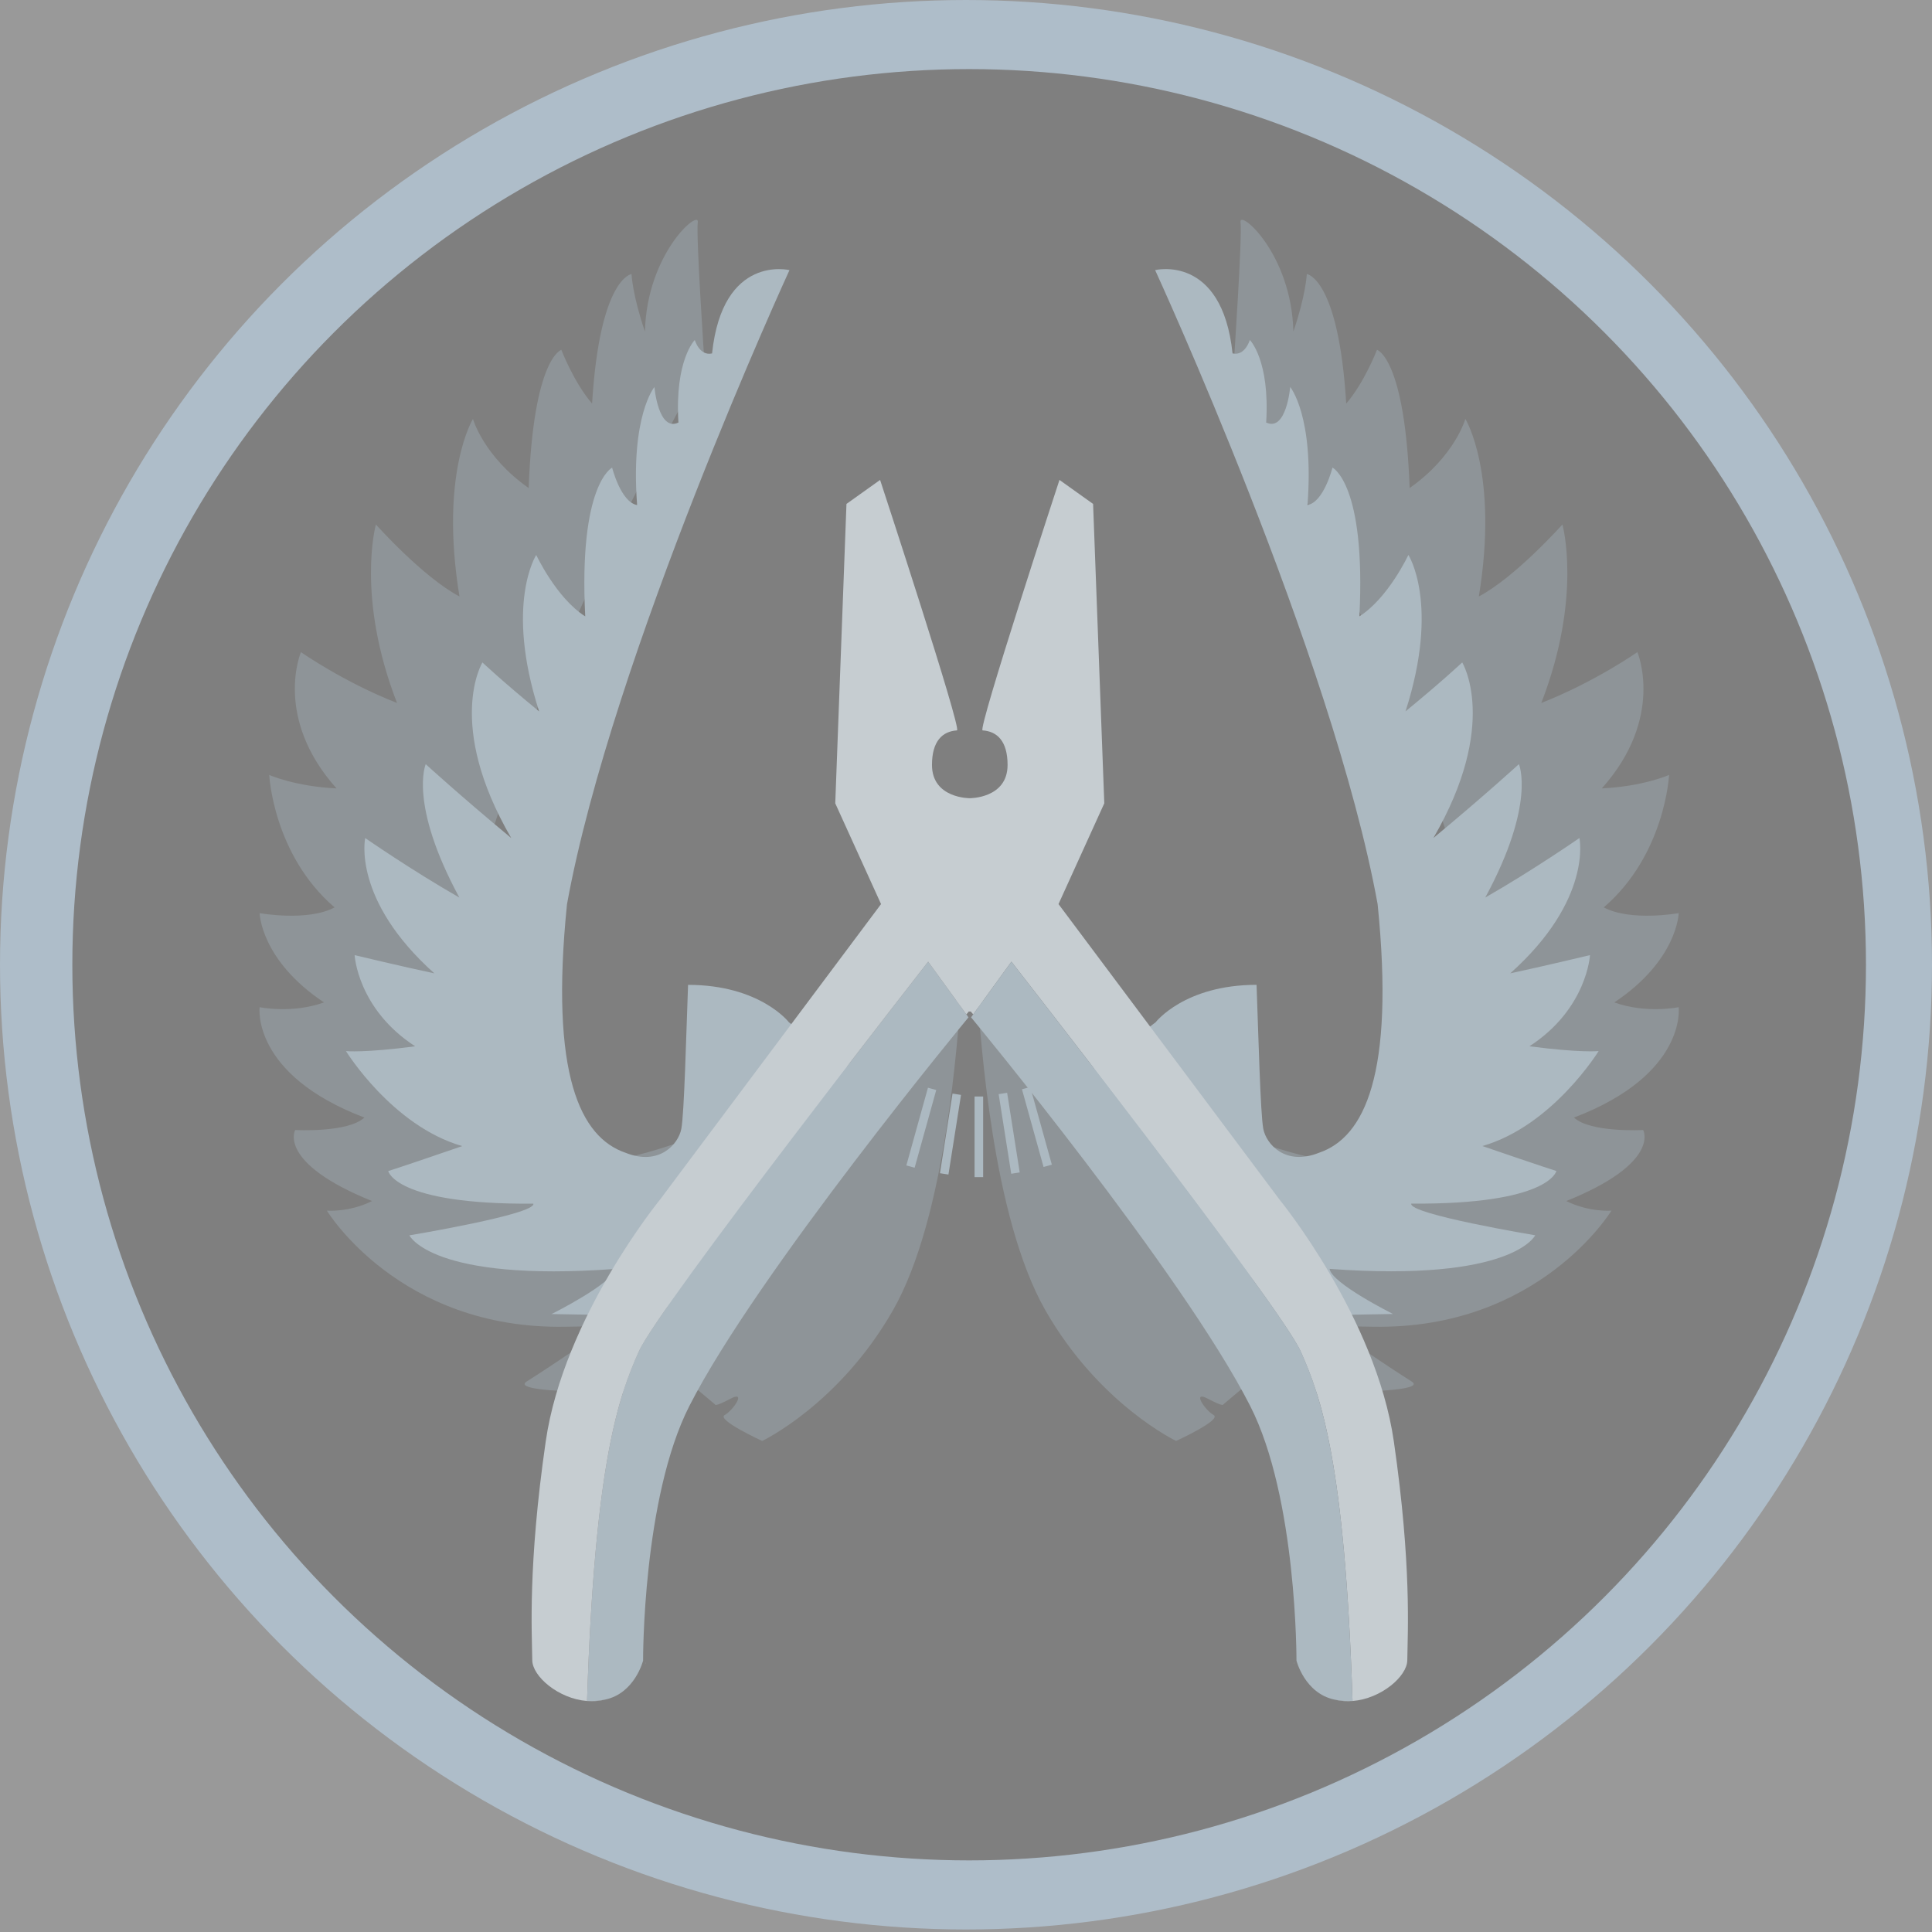 <?xml version="1.0" encoding="utf-8"?>
<!-- Generator: Adobe Illustrator 16.0.3, SVG Export Plug-In . SVG Version: 6.00 Build 0)  -->
<!DOCTYPE svg PUBLIC "-//W3C//DTD SVG 1.1//EN" "http://www.w3.org/Graphics/SVG/1.1/DTD/svg11.dtd">
<svg version="1.1" id="Layer_1" xmlns="http://www.w3.org/2000/svg" xmlns:xlink="http://www.w3.org/1999/xlink" x="0px" y="0px"
	 width="256px" height="256px" viewBox="0 0 256 256" enable-background="new 0 0 256 256" xml:space="preserve" opacity="0.5">
<rect x="0" y="0" width="256" height="256" fill="#333333" stroke="none"/>
<ellipse fill="#5E7B93" cx="128" cy="127.833" rx="128" ry="127.833"/>
<ellipse cx="128.418" cy="127.833" rx="118.833" ry="118.678"/>
<g>
	<path fill="#1E2A31" d="M222.433,133.458c0,0-4.328,0.891-8.53-0.635c8.404-5.596,8.53-11.826,8.53-11.826
		s-6.365,1.145-9.929-0.763c8.146-6.993,8.656-17.548,8.656-17.548s-3.437,1.526-8.912,1.781c8.402-9.41,4.711-18.057,4.711-18.057
		s-5.603,3.942-12.731,6.739c5.475-14.114,2.8-23.65,2.8-23.65s-6.238,6.993-11.075,9.536c2.672-16.275-1.784-23.523-1.784-23.523
		s-1.4,4.96-7.384,9.155c-0.638-17.293-4.328-18.31-4.328-18.31s-1.656,4.322-4.076,7.12c-1.018-16.657-5.22-17.166-5.22-17.166
		s-0.127,2.798-1.782,7.629c-0.255-10.426-7.258-16.275-7.003-14.495s-0.891,18.692-0.891,18.692s56.861,99.59,22.005,105.936
		c-9.983,1.817-27.486-4.012-55.999-22.015c0.51,5.341,1.91,29.119,9.039,41.58c7.131,12.462,17.315,17.293,17.315,17.293
		s6.112-2.797,4.966-3.434c-1.146-0.635-2.929-3.306-0.764-2.161c2.164,1.144,2.037,0.764,2.037,0.764l2.419-2.036l3.184,0.382
		c0,0,22.407,0.509,19.352-1.398c-3.054-1.907-10.694-7.121-10.694-7.121s-16.423-0.508,5.603-0.127
		c22.026,0.382,31.575-15.385,31.575-15.385s-2.929,0.253-5.984-1.271c12.604-5.088,10.187-9.41,10.187-9.41
		s-7.003,0.382-9.168-1.653C223.579,142.359,222.433,133.458,222.433,133.458z"/>
	<path fill="#1E2A31" d="M71.348,154.074C36.49,147.729,93.352,48.139,93.352,48.139s-1.146-16.912-0.892-18.692
		c0.255-1.78-6.748,4.069-7.002,14.495c-1.655-4.831-1.782-7.629-1.782-7.629s-4.202,0.509-5.221,17.166
		c-2.419-2.798-4.074-7.12-4.074-7.12s-3.692,1.017-4.329,18.31c-5.983-4.195-7.384-9.155-7.384-9.155s-4.457,7.248-1.783,23.523
		C56.047,76.493,49.809,69.5,49.809,69.5s-2.674,9.536,2.801,23.65c-7.13-2.797-12.732-6.739-12.732-6.739
		s-3.692,8.646,4.711,18.057c-5.476-0.255-8.912-1.781-8.912-1.781s0.509,10.555,8.657,17.548c-3.564,1.907-9.931,0.763-9.931,0.763
		s0.128,6.23,8.53,11.826c-4.202,1.525-8.53,0.635-8.53,0.635s-1.146,8.901,13.878,14.623c-2.165,2.035-9.168,1.653-9.168,1.653
		s-2.418,4.322,10.187,9.41c-3.056,1.524-5.984,1.271-5.984,1.271s9.549,15.767,31.575,15.385c22.027-0.381,5.602,0.127,5.602,0.127
		s-7.639,5.214-10.693,7.121c-3.057,1.907,19.352,1.398,19.352,1.398l3.184-0.382l2.418,2.036c0,0-0.126,0.38,2.038-0.764
		c2.164-1.145,0.382,1.526-0.764,2.161c-1.146,0.637,4.965,3.434,4.965,3.434s10.187-4.831,17.316-17.293
		c7.13-12.461,8.53-36.239,9.039-41.58C98.833,150.063,81.33,155.892,71.348,154.074z"/>
</g>
<path fill="#FFFFFF" d="M68.972,115.876"/>
<g>
	<path fill="#5A7383" d="M91.172,130.499c-0.254,6.866-0.509,17.039-0.892,19.073c-0.382,2.034-2.928,4.959-7.384,3.179
		c-5.984-2.034-10.059-10.299-7.767-32.933c5.983-32.933,29.481-84.025,29.481-84.025s-8.855-2.186-10.257,11.038
		c-1.654,0.382-2.291-1.779-2.291-1.779s-2.674,2.67-2.165,10.936c-2.674,1.271-3.183-4.705-3.183-4.705s-3.183,3.814-2.291,15.64
		c-2.165-0.381-3.312-4.959-3.312-4.959s-4.455,2.162-3.564,19.709c-3.82-2.416-6.493-8.138-6.493-8.138s-4.202,6.485,0.382,20.727
		c-4.966-4.069-7.512-6.485-7.512-6.485s-4.966,8.138,3.819,23.269c-6.748-5.594-11.332-9.79-11.332-9.79s-2.291,5.213,4.457,17.674
		c-6.238-3.56-12.478-7.884-12.478-7.884s-1.782,8.139,9.167,17.93c-4.201-0.891-10.567-2.416-10.567-2.416s0.382,7.12,8.021,12.08
		c-6.748,0.89-9.167,0.635-9.167,0.635s6.11,9.919,15.405,12.588c-8.149,2.798-9.804,3.308-9.804,3.308s0.891,4.45,19.226,4.322
		c0.382,1.399-16.425,4.196-16.425,4.196s2.929,6.23,27.247,4.451c-0.256,1.906-8.403,5.977-8.403,5.977s13.75,0.254,14.132,0.254
		s27.502-31.153,27.502-31.153l-10.187-7.757C104.54,135.458,100.721,130.499,91.172,130.499z"/>
	<path fill="#5A7383" d="M211.829,139.272c0,0-2.42,0.255-9.168-0.635c7.64-4.96,8.021-12.08,8.021-12.08s-6.365,1.525-10.567,2.416
		c10.95-9.791,9.167-17.93,9.167-17.93s-6.238,4.324-12.477,7.884c6.747-12.461,4.457-17.674,4.457-17.674s-4.585,4.196-11.331,9.79
		c8.784-15.131,3.819-23.269,3.819-23.269s-2.548,2.416-7.512,6.485c4.582-14.241,0.38-20.727,0.38-20.727s-2.672,5.722-6.493,8.138
		c0.892-17.547-3.564-19.709-3.564-19.709s-1.146,4.578-3.311,4.959c0.891-11.825-2.291-15.64-2.291-15.64s-0.509,5.976-3.184,4.705
		c0.51-8.266-2.165-10.936-2.165-10.936s-0.636,2.161-2.291,1.779c-1.4-13.224-10.258-11.038-10.258-11.038
		s23.499,51.093,29.483,84.025c2.291,22.634-1.783,30.898-7.767,32.933c-4.457,1.78-7.003-1.145-7.386-3.179
		c-0.381-2.034-0.636-12.207-0.891-19.073c-9.549,0-13.369,4.959-13.369,4.959l-10.185,7.757c0,0,27.119,31.153,27.502,31.153
		c0.381,0,14.131-0.254,14.131-0.254s-8.146-4.07-8.402-5.977c24.319,1.779,27.246-4.451,27.246-4.451s-16.807-2.797-16.423-4.196
		c18.333,0.128,19.225-4.322,19.225-4.322s-1.656-0.51-9.805-3.308C205.719,149.191,211.829,139.272,211.829,139.272z"/>
</g>
<path fill="#5A7383" d="M20.335,256"/>
<path fill="#5A7383" d="M21.354,246.464"/>
<g>
	<polygon fill="none" points="128.502,105.81 128.502,105.768 128.5,105.81 	"/>
	<path fill="#8D9BA4" d="M85.512,220.448c0.014-0.024,0.027-0.047,0.04-0.072c0.003-0.047,0.006-0.089,0.009-0.136
		c-0.005,0.039-0.009,0.071-0.009,0.071S85.536,220.369,85.512,220.448z"/>
	<path fill="#8D9BA4" d="M80.158,225.21c-0.689,0.144-1.456,0.218-2.323,0.188C78.604,225.453,79.385,225.401,80.158,225.21z"/>
	<path fill="#5A7383" d="M84.66,179.05c-2.675,5.977-5.855,14.686-6.875,46.343c0,0.002,0.033,0.005,0.05,0.005
		c0.867,0.03,1.634-0.044,2.323-0.188c3.971-0.827,5.054-5.174,5.054-5.174s-0.085-21.531,6.132-33.738
		c8.977-17.631,36.987-51.497,36.987-51.497l-0.283-0.392l-5.064-6.983C122.983,127.426,87.334,173.074,84.66,179.05z"/>
	<path fill="#8D9BA4" d="M171.44,220.24c0.004,0.047,0.006,0.089,0.01,0.136c0.012,0.025,0.025,0.048,0.037,0.072
		c-0.023-0.079-0.037-0.137-0.037-0.137S171.446,220.279,171.44,220.24z"/>
	<path fill="#8D9BA4" d="M179.164,225.397c-0.865,0.03-1.633-0.044-2.321-0.188C177.614,225.401,178.396,225.453,179.164,225.397z"
		/>
	<path fill="#8D9BA4" d="M184.692,191.003c-2.379-16.445-15.11-32-15.11-32l-29.325-39.207l6.067-13.352l-1.484-39.671l-4.455-3.18
		c0,0-10.885,33.141-10.187,33.188c1.909,0.127,3.311,1.398,3.311,4.578c0,4.45-5.007,4.408-5.007,4.408v0.042H128.5l0.002-0.042
		c0,0-5.01,0.042-5.01-4.408c0-3.18,1.4-4.451,3.311-4.578c0.7-0.047-10.186-33.188-10.186-33.188l-4.456,3.18l-1.485,39.671
		l6.068,13.352l-29.325,39.207c0,0-12.731,15.555-15.109,32c-2.376,16.444-1.824,25.304-1.782,28.99
		c0.025,2.128,3.455,5.098,7.258,5.399c1.02-31.657,4.2-40.366,6.875-46.343c2.674-5.976,38.323-51.624,38.323-51.624l5.064,6.983
		c0.176-0.203,0.283-0.329,0.283-0.329v-0.043h0.34v0.043c0,0,0.109,0.126,0.282,0.329l5.064-6.983c0,0,35.651,45.648,38.323,51.624
		c2.674,5.977,5.857,14.686,6.876,46.343c3.801-0.302,7.233-3.271,7.257-5.399C186.516,216.307,187.068,207.447,184.692,191.003z"/>
	<path fill="#5A7383" d="M134.018,127.426l-5.064,6.983l-0.282,0.392c0,0,28.01,33.866,36.986,51.497
		c6.216,12.207,6.131,33.738,6.131,33.738s1.084,4.347,5.055,5.174c0.688,0.144,1.456,0.218,2.321,0.188
		c0.019,0,0.053-0.003,0.053-0.005c-1.019-31.657-4.202-40.366-6.876-46.343C169.669,173.074,134.018,127.426,134.018,127.426z"/>
</g>
<rect x="129.134" y="145.292" fill="#5A7383" width="1.138" height="10.682"/>
<rect x="125.314" y="144.91" transform="matrix(0.988 0.156 -0.156 0.988 25.011 -17.817)" fill="#5A7383" width="1.138" height="10.681"/>
<rect x="121.494" y="143.978" transform="matrix(0.964 0.268 -0.268 0.964 44.425 -27.226)" fill="#5A7383" width="1.138" height="10.681"/>
<rect x="133.144" y="144.91" transform="matrix(-0.988 0.156 -0.156 -0.988 289.269 277.753)" fill="#5A7383" width="1.137" height="10.68"/>
<rect x="136.964" y="143.978" transform="matrix(-0.964 0.268 -0.268 -0.964 309.995 256.412)" fill="#5A7383" width="1.139" height="10.681"/>
</svg>
